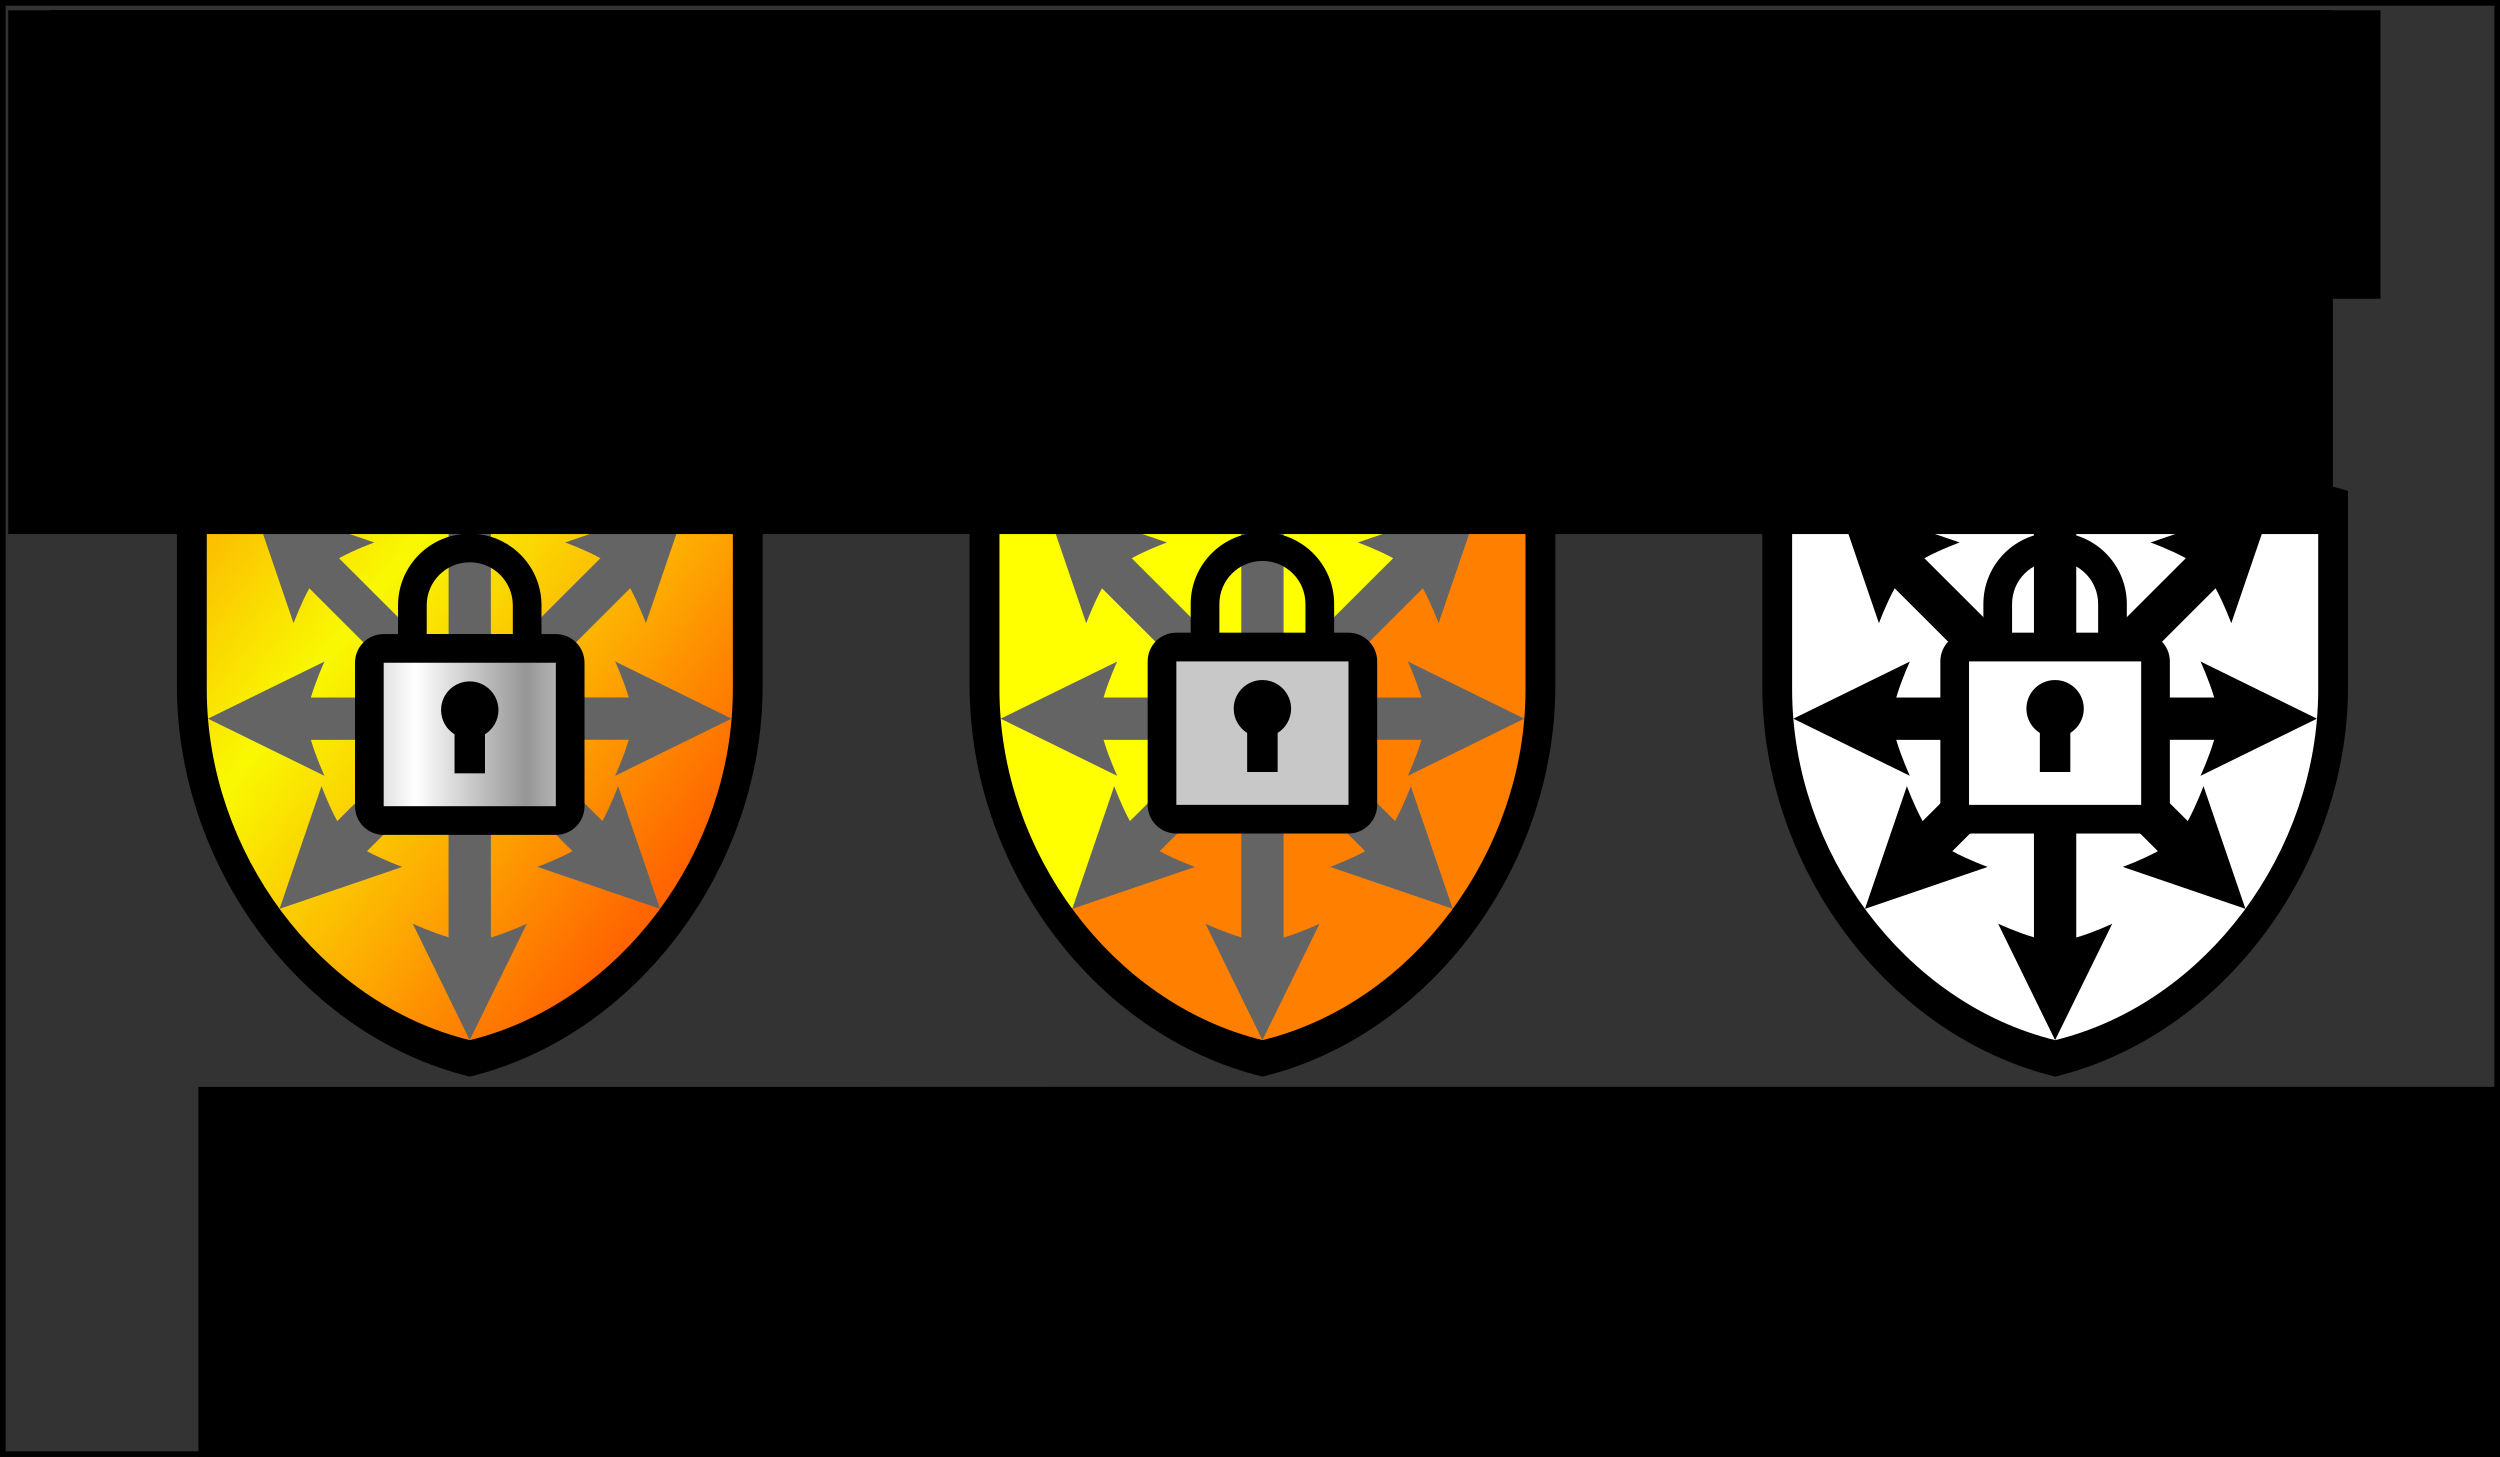 <?xml version="1.0" encoding="UTF-8" standalone="no"?>
<!-- Created with Inkscape (http://www.inkscape.org/) -->

<svg
   xmlns:dc="http://purl.org/dc/elements/1.1/"
   xmlns:cc="http://creativecommons.org/ns#"
   xmlns:rdf="http://www.w3.org/1999/02/22-rdf-syntax-ns#"
   xmlns:svg="http://www.w3.org/2000/svg"
   xmlns="http://www.w3.org/2000/svg"
   xmlns:xlink="http://www.w3.org/1999/xlink"
   xmlns:sodipodi="http://sodipodi.sourceforge.net/DTD/sodipodi-0.dtd"
   xmlns:inkscape="http://www.inkscape.org/namespaces/inkscape"
   width="447"
   height="260.5"
   viewBox="0 0 118.269 68.924"
   version="1.1"
   id="svg8"
   inkscape:version="0.48.5 r10040"
   sodipodi:docname="CHAOS_v2.2.svg"
   inkscape:export-filename="/home/antonio/Documenti/Programmazione/C++/C.H.A.O.S./CHAOS v2.2.png"
   inkscape:export-xdpi="90"
   inkscape:export-ydpi="90">
  <rect x="0" y="0" width="118.269" height="68.924" fill="#333333" stroke="none"/>
  <defs
     id="defs2">
    <linearGradient
       id="linearGradient4481">
      <stop
         style="stop-color:#323232;stop-opacity:1;"
         offset="0"
         id="stop4483" />
      <stop
         id="stop4499"
         offset="0.12"
         style="stop-color:#ffffff;stop-opacity:1;" />
      <stop
         id="stop4497"
         offset="0.25"
         style="stop-color:#323232;stop-opacity:1;" />
      <stop
         id="stop4495"
         offset="0.37"
         style="stop-color:#ffffff;stop-opacity:1;" />
      <stop
         id="stop4493"
         offset="0.5"
         style="stop-color:#323232;stop-opacity:1;" />
      <stop
         id="stop4489"
         offset="0.62"
         style="stop-color:#ffffff;stop-opacity:1;" />
      <stop
         style="stop-color:#323232;stop-opacity:1;"
         offset="0.75"
         id="stop4491" />
      <stop
         id="stop4501"
         offset="0.87"
         style="stop-color:#ffffff;stop-opacity:1;" />
      <stop
         style="stop-color:#323232;stop-opacity:1;"
         offset="1"
         id="stop4485" />
    </linearGradient>
    <linearGradient
       id="linearGradient4408">
      <stop
         style="stop-color:#646464;stop-opacity:1;"
         offset="0"
         id="stop4410" />
      <stop
         id="stop4420"
         offset="0.33"
         style="stop-color:#646464;stop-opacity:1;" />
      <stop
         style="stop-color:#000000;stop-opacity:1;"
         offset="1"
         id="stop4412" />
    </linearGradient>
    <linearGradient
       inkscape:collect="always"
       id="linearGradient7343">
      <stop
         style="stop-color:#ff6400;stop-opacity:1"
         offset="0"
         id="stop7339" />
      <stop
         style="stop-color:#ffff00;stop-opacity:0.972"
         offset="1"
         id="stop7341" />
    </linearGradient>
    <linearGradient
       inkscape:collect="always"
       xlink:href="#linearGradient7343"
       id="linearGradient4394"
       gradientUnits="userSpaceOnUse"
       gradientTransform="matrix(2,0,0,2,37.501,-297.003)"
       spreadMethod="reflect"
       x1="13.933"
       y1="291.491"
       x2="6.225"
       y2="285.568" />
    <linearGradient
       inkscape:collect="always"
       xlink:href="#linearGradient7343"
       id="linearGradient4521"
       gradientUnits="userSpaceOnUse"
       gradientTransform="matrix(2,0,0,2,37.501,-297.003)"
       spreadMethod="reflect"
       x1="13.933"
       y1="291.491"
       x2="6.225"
       y2="285.568" />
    <radialGradient
       inkscape:collect="always"
       xlink:href="#linearGradient4408"
       id="radialGradient4523"
       gradientUnits="userSpaceOnUse"
       cx="375.032"
       cy="63.963"
       fx="375.032"
       fy="63.963"
       r="13.037" />
    <linearGradient
       inkscape:collect="always"
       xlink:href="#linearGradient7343"
       id="linearGradient4548"
       gradientUnits="userSpaceOnUse"
       gradientTransform="matrix(7.559,0,0,7.559,539.735,-1872.049)"
       spreadMethod="reflect"
       x1="13.933"
       y1="291.491"
       x2="6.225"
       y2="285.568" />
    <radialGradient
       inkscape:collect="always"
       xlink:href="#linearGradient4408"
       id="radialGradient4550"
       gradientUnits="userSpaceOnUse"
       cx="375.032"
       cy="63.963"
       fx="375.032"
       fy="63.963"
       r="13.037" />
    <linearGradient
       inkscape:collect="always"
       xlink:href="#linearGradient7343"
       id="linearGradient4552"
       gradientUnits="userSpaceOnUse"
       gradientTransform="matrix(7.559,0,0,7.559,141.735,-2117.049)"
       spreadMethod="reflect"
       x1="13.933"
       y1="291.491"
       x2="6.225"
       y2="285.568" />
    <linearGradient
       inkscape:collect="always"
       xlink:href="#linearGradient7343"
       id="linearGradient4566"
       gradientUnits="userSpaceOnUse"
       gradientTransform="matrix(2,0,0,2,37.501,-297.003)"
       spreadMethod="reflect"
       x1="13.933"
       y1="291.491"
       x2="6.225"
       y2="285.568" />
    <linearGradient
       inkscape:collect="always"
       xlink:href="#linearGradient7343"
       id="linearGradient3032"
       gradientUnits="userSpaceOnUse"
       gradientTransform="matrix(2,0,0,2,7.36e-4,-297.003)"
       spreadMethod="reflect"
       x1="13.933"
       y1="291.491"
       x2="6.225"
       y2="285.568" />
    <linearGradient
       spreadMethod="reflect"
       gradientUnits="userSpaceOnUse"
       y2="289.422"
       x2="7.115"
       y1="289.422"
       x1="9.848"
       id="linearGradient7353"
       xlink:href="#linearGradient7351"
       inkscape:collect="always" />
    <linearGradient
       gradientTransform="matrix(2,0,0,2,8.1076389e-4,-297.003)"
       spreadMethod="reflect"
       gradientUnits="userSpaceOnUse"
       y2="285.568"
       x2="6.225"
       y1="291.491"
       x1="13.933"
       id="linearGradient7345"
       xlink:href="#linearGradient7343-7"
       inkscape:collect="always" />
    <linearGradient
       id="linearGradient7343-7"
       inkscape:collect="always">
      <stop
         id="stop7339-5"
         offset="0"
         style="stop-color:#ff6400;stop-opacity:1" />
      <stop
         id="stop7341-3"
         offset="1"
         style="stop-color:#ffff00;stop-opacity:0.972" />
    </linearGradient>
    <linearGradient
       id="linearGradient7351"
       inkscape:collect="always">
      <stop
         id="stop7347"
         offset="0"
         style="stop-color:#969696;stop-opacity:1" />
      <stop
         id="stop7349"
         offset="1"
         style="stop-color:#ffffff;stop-opacity:1" />
    </linearGradient>
    <linearGradient
       inkscape:collect="always"
       xlink:href="#linearGradient7343-7"
       id="linearGradient3904"
       gradientUnits="userSpaceOnUse"
       gradientTransform="matrix(2,0,0,2,-32.586,-297.003)"
       spreadMethod="reflect"
       x1="13.933"
       y1="291.491"
       x2="6.225"
       y2="285.568" />
    <linearGradient
       inkscape:collect="always"
       xlink:href="#linearGradient7351"
       id="linearGradient3906"
       gradientUnits="userSpaceOnUse"
       spreadMethod="reflect"
       x1="9.848"
       y1="289.422"
       x2="7.115"
       y2="289.422" />
    <linearGradient
       inkscape:collect="always"
       xlink:href="#linearGradient7343"
       id="linearGradient3035"
       gradientUnits="userSpaceOnUse"
       gradientTransform="matrix(2,0,0,2,37.501,-297.003)"
       spreadMethod="reflect"
       x1="13.933"
       y1="291.491"
       x2="6.225"
       y2="285.568" />
    <linearGradient
       y2="285.568"
       x2="6.225"
       y1="291.491"
       x1="13.933"
       spreadMethod="reflect"
       gradientTransform="matrix(2,0,0,2,72.486,-283.626)"
       gradientUnits="userSpaceOnUse"
       id="linearGradient3850"
       xlink:href="#linearGradient7343-0"
       inkscape:collect="always" />
    <linearGradient
       y2="285.568"
       x2="6.225"
       y1="291.491"
       x1="13.933"
       spreadMethod="reflect"
       gradientTransform="matrix(7.559,0,0,7.559,418.735,-2117.049)"
       gradientUnits="userSpaceOnUse"
       id="linearGradient3834"
       xlink:href="#linearGradient7343-0"
       inkscape:collect="always" />
    <radialGradient
       r="9.899"
       fy="56.229"
       fx="-36.77"
       cy="56.229"
       cx="-36.77"
       gradientUnits="userSpaceOnUse"
       id="radialGradient3819"
       xlink:href="#linearGradient4408-0"
       inkscape:collect="always" />
    <linearGradient
       y2="285.568"
       x2="6.225"
       y1="291.491"
       x1="13.933"
       spreadMethod="reflect"
       gradientTransform="matrix(7.559,0,0,7.559,141.735,-2117.049)"
       gradientUnits="userSpaceOnUse"
       id="linearGradient3817"
       xlink:href="#linearGradient7343-0"
       inkscape:collect="always" />
    <radialGradient
       gradientUnits="userSpaceOnUse"
       r="9.899"
       fy="56.229"
       fx="-36.77"
       cy="56.229"
       cx="-36.77"
       id="radialGradient3805"
       xlink:href="#linearGradient4408-0"
       inkscape:collect="always" />
    <linearGradient
       y2="285.568"
       x2="6.225"
       y1="291.491"
       x1="13.933"
       spreadMethod="reflect"
       gradientTransform="matrix(2,0,0,2,-32.586,-297.003)"
       gradientUnits="userSpaceOnUse"
       id="linearGradient3904-7"
       xlink:href="#linearGradient7343-7-5"
       inkscape:collect="always" />
    <linearGradient
       inkscape:collect="always"
       id="linearGradient7351-2">
      <stop
         style="stop-color:#969696;stop-opacity:1"
         offset="0"
         id="stop7347-8" />
      <stop
         style="stop-color:#ffffff;stop-opacity:1"
         offset="1"
         id="stop7349-9" />
    </linearGradient>
    <linearGradient
       inkscape:collect="always"
       id="linearGradient7343-7-5">
      <stop
         style="stop-color:#ff6400;stop-opacity:1"
         offset="0"
         id="stop7339-5-9" />
      <stop
         style="stop-color:#ffff00;stop-opacity:0.972"
         offset="1"
         id="stop7341-3-2" />
    </linearGradient>
    <linearGradient
       inkscape:collect="always"
       xlink:href="#linearGradient7343-7-5"
       id="linearGradient7345-7"
       x1="13.933"
       y1="291.491"
       x2="6.225"
       y2="285.568"
       gradientUnits="userSpaceOnUse"
       spreadMethod="reflect"
       gradientTransform="matrix(2,0,0,2,8.1076389e-4,-297.003)" />
    <linearGradient
       inkscape:collect="always"
       xlink:href="#linearGradient7351-2"
       id="linearGradient7353-3"
       x1="9.848"
       y1="289.422"
       x2="7.115"
       y2="289.422"
       gradientUnits="userSpaceOnUse"
       spreadMethod="reflect" />
    <linearGradient
       y2="285.568"
       x2="6.225"
       y1="291.491"
       x1="13.933"
       spreadMethod="reflect"
       gradientTransform="matrix(2,0,0,2,7.36e-4,-297.003)"
       gradientUnits="userSpaceOnUse"
       id="linearGradient3032-2"
       xlink:href="#linearGradient7343-0"
       inkscape:collect="always" />
    <linearGradient
       y2="285.568"
       x2="6.225"
       y1="291.491"
       x1="13.933"
       spreadMethod="reflect"
       gradientTransform="matrix(2,0,0,2,37.501,-297.003)"
       gradientUnits="userSpaceOnUse"
       id="linearGradient4566-0"
       xlink:href="#linearGradient7343-0"
       inkscape:collect="always" />
    <linearGradient
       y2="285.568"
       x2="6.225"
       y1="291.491"
       x1="13.933"
       spreadMethod="reflect"
       gradientTransform="matrix(7.559,0,0,7.559,141.735,-2117.049)"
       gradientUnits="userSpaceOnUse"
       id="linearGradient4552-2"
       xlink:href="#linearGradient7343-0"
       inkscape:collect="always" />
    <radialGradient
       r="13.037"
       fy="63.963"
       fx="375.032"
       cy="63.963"
       cx="375.032"
       gradientUnits="userSpaceOnUse"
       id="radialGradient4550-9"
       xlink:href="#linearGradient4408-0"
       inkscape:collect="always" />
    <linearGradient
       y2="285.568"
       x2="6.225"
       y1="291.491"
       x1="13.933"
       spreadMethod="reflect"
       gradientTransform="matrix(7.559,0,0,7.559,539.735,-1872.049)"
       gradientUnits="userSpaceOnUse"
       id="linearGradient4548-7"
       xlink:href="#linearGradient7343-0"
       inkscape:collect="always" />
    <radialGradient
       r="13.037"
       fy="63.963"
       fx="375.032"
       cy="63.963"
       cx="375.032"
       gradientUnits="userSpaceOnUse"
       id="radialGradient4523-8"
       xlink:href="#linearGradient4408-0"
       inkscape:collect="always" />
    <linearGradient
       y2="285.568"
       x2="6.225"
       y1="291.491"
       x1="13.933"
       spreadMethod="reflect"
       gradientTransform="matrix(2,0,0,2,37.501,-297.003)"
       gradientUnits="userSpaceOnUse"
       id="linearGradient4521-1"
       xlink:href="#linearGradient7343-0"
       inkscape:collect="always" />
    <linearGradient
       y2="285.568"
       x2="6.225"
       y1="291.491"
       x1="13.933"
       spreadMethod="reflect"
       gradientTransform="matrix(2,0,0,2,37.501,-297.003)"
       gradientUnits="userSpaceOnUse"
       id="linearGradient4394-6"
       xlink:href="#linearGradient7343-0"
       inkscape:collect="always" />
    <linearGradient
       id="linearGradient7343-0"
       inkscape:collect="always">
      <stop
         id="stop7339-6"
         offset="0"
         style="stop-color:#ff6400;stop-opacity:1" />
      <stop
         id="stop7341-2"
         offset="1"
         style="stop-color:#ffff00;stop-opacity:0.972" />
    </linearGradient>
    <linearGradient
       id="linearGradient4408-0">
      <stop
         id="stop4410-9"
         offset="0"
         style="stop-color:#646464;stop-opacity:1;" />
      <stop
         style="stop-color:#646464;stop-opacity:1;"
         offset="0.33"
         id="stop4420-3" />
      <stop
         id="stop4412-6"
         offset="1"
         style="stop-color:#000000;stop-opacity:1;" />
    </linearGradient>
    <linearGradient
       id="linearGradient4481-7">
      <stop
         id="stop4483-5"
         offset="0"
         style="stop-color:#323232;stop-opacity:1;" />
      <stop
         style="stop-color:#ffffff;stop-opacity:1;"
         offset="0.12"
         id="stop4499-3" />
      <stop
         style="stop-color:#323232;stop-opacity:1;"
         offset="0.25"
         id="stop4497-5" />
      <stop
         style="stop-color:#ffffff;stop-opacity:1;"
         offset="0.37"
         id="stop4495-6" />
      <stop
         style="stop-color:#323232;stop-opacity:1;"
         offset="0.5"
         id="stop4493-2" />
      <stop
         style="stop-color:#ffffff;stop-opacity:1;"
         offset="0.62"
         id="stop4489-9" />
      <stop
         id="stop4491-1"
         offset="0.75"
         style="stop-color:#323232;stop-opacity:1;" />
      <stop
         style="stop-color:#ffffff;stop-opacity:1;"
         offset="0.87"
         id="stop4501-2" />
      <stop
         id="stop4485-7"
         offset="1"
         style="stop-color:#323232;stop-opacity:1;" />
    </linearGradient>
    <linearGradient
       inkscape:collect="always"
       xlink:href="#linearGradient7351"
       id="linearGradient3297"
       gradientUnits="userSpaceOnUse"
       spreadMethod="reflect"
       x1="9.848"
       y1="289.422"
       x2="7.115"
       y2="289.422" />
    <linearGradient
       inkscape:collect="always"
       xlink:href="#linearGradient7351"
       id="linearGradient3301"
       gradientUnits="userSpaceOnUse"
       spreadMethod="reflect"
       x1="9.848"
       y1="289.422"
       x2="7.115"
       y2="289.422"
       gradientTransform="matrix(1.924,0,0,1.924,38.142,-276.699)" />
    <linearGradient
       inkscape:collect="always"
       xlink:href="#linearGradient7351"
       id="linearGradient4085"
       gradientUnits="userSpaceOnUse"
       spreadMethod="reflect"
       x1="9.848"
       y1="289.422"
       x2="7.115"
       y2="289.422" />
  </defs>
  <sodipodi:namedview
     id="base"
     pagecolor="#ffffff"
     bordercolor="#666666"
     borderopacity="1.0"
     inkscape:pageopacity="0.0"
     inkscape:pageshadow="2"
     inkscape:zoom="2"
     inkscape:cx="301.49999"
     inkscape:cy="121.33758"
     inkscape:document-units="mm"
     inkscape:current-layer="layer1"
     showgrid="false"
     units="px"
     inkscape:snap-global="false"
     inkscape:window-width="1920"
     inkscape:window-height="1014"
     inkscape:window-x="0"
     inkscape:window-y="27"
     inkscape:window-maximized="1"
     inkscape:snap-bbox="false"
     inkscape:bbox-nodes="false"
     inkscape:snap-bbox-edge-midpoints="false"
     inkscape:bbox-paths="false"
     inkscape:object-paths="false"
     inkscape:object-nodes="true"
     inkscape:snap-smooth-nodes="true"
     inkscape:snap-nodes="true"
     inkscape:snap-grids="false"
     inkscape:snap-to-guides="true"
     inkscape:snap-intersection-paths="false"
     inkscape:snap-object-midpoints="false"
     inkscape:snap-center="false"
     inkscape:snap-midpoints="false"
     fit-margin-top="0"
     fit-margin-left="0"
     fit-margin-right="0"
     fit-margin-bottom="0" />
  <g
     inkscape:label="Livello 1"
     inkscape:groupmode="layer"
     id="layer1"
     transform="translate(5.292,-246.068)">
    <rect
       style="fill:none;stroke:#000000;stroke-width:0.268;stroke-opacity:1"
       id="rect3080"
       width="118.001"
       height="68.656"
       x="-5.158"
       y="246.202" />
    <g
       id="g3077">
      <path
         inkscape:connector-curvature="0"
         style="fill:url(#linearGradient3032);fill-opacity:1;stroke:none"
         d="m 16.934,263.913 c 0,0 -5.374,3.711 -13.217,5.874 v 8.811 c 0,8.15 5.639,15.771 13.217,17.622 7.577,-1.85 13.217,-9.471 13.217,-17.622 v -8.811 c -7.842,-2.163 -13.217,-5.874 -13.217,-5.874 z"
         id="path3072" />
      <path
         inkscape:connector-curvature="0"
         id="path3078"
         d="m 16.93,264.861 -2.695,5.507 c 0,0 0.856,-0.4 1.695,-0.645 l 0,7.929 -5.184,-5.176 c 0.768,-0.423 1.67,-0.744 1.67,-0.744 l -5.804,-1.984 1.984,5.804 c 0,0 0.325,-0.888 0.744,-1.654 l 5.176,5.168 -5.101,0 c 0.245,-0.839 0.645,-1.703 0.645,-1.703 l -5.515,2.704 5.515,2.704 c 0,0 -0.4,-0.865 -0.645,-1.703 l 5.101,0 -3.853,3.845 C 10.243,284.146 9.918,283.258 9.918,283.258 l -1.984,5.804 5.804,-1.984 c 0,0 -0.902,-0.322 -1.67,-0.744 l 3.861,-3.853 0,7.929 c -0.839,-0.245 -1.695,-0.645 -1.695,-0.645 l 2.695,5.507 2.704,-5.507 c 0,0 -0.861,0.409 -1.703,0.653 l 0,-7.938 3.861,3.853 c -0.767,0.421 -1.662,0.744 -1.662,0.744 l 5.804,1.984 -1.984,-5.804 c 0,0 -0.325,0.888 -0.744,1.654 l -3.861,-3.845 5.11,0 c -0.245,0.839 -0.645,1.703 -0.645,1.703 l 5.507,-2.704 -5.507,-2.704 c 0,0 0.4,0.865 0.645,1.703 l -5.11,0 5.176,-5.168 c 0.419,0.765 0.744,1.654 0.744,1.654 l 1.984,-5.804 -5.804,1.984 c 0,0 0.902,0.322 1.67,0.744 l -5.184,5.176 0,-7.938 c 0.842,0.244 1.703,0.653 1.703,0.653 l -2.704,-5.507 z m -0.413,14.205 0.413,0 0.413,0 0.587,0.587 0,0.827 -0.587,0.587 -0.413,0 -0.413,0 -0.587,-0.587 0,-0.827 0.587,-0.587 z"
         style="fill:#646464;fill-opacity:1;fill-rule:nonzero;stroke:none" />
      <path
         inkscape:connector-curvature="0"
         id="path3140"
         d="m 16.933,263.133 c 0,0 -5.634,3.89 -13.855,6.158 v 9.237 c 0,8.544 5.911,16.533 13.855,18.472 7.943,-1.94 13.854,-9.929 13.854,-18.472 v -9.237 c -8.221,-2.268 -13.854,-6.158 -13.854,-6.158 z m 0,1.725 c 0,0 5.06,3.494 12.444,5.53 v 8.296 c 0,7.674 -5.31,14.848 -12.444,16.59 C 9.799,293.533 4.49,286.358 4.49,278.685 v -8.296 c 7.384,-2.037 12.444,-5.53 12.444,-5.53 z"
         style="fill:#000000;fill-opacity:1;stroke:none" />
      <g
         transform="matrix(1.924,0,0,1.924,0.642,-276.699)"
         id="g7359">
        <rect
           style="fill:url(#linearGradient3906);fill-opacity:1;fill-rule:nonzero;stroke:none"
           id="rect6937"
           width="4.594"
           height="3.829"
           x="6.17"
           y="287.854" />
        <path
           inkscape:connector-curvature="0"
           style="stroke-width:0.353"
           d="m 8.467,284.829 c -0.974,0 -1.764,0.79 -1.764,1.764 v 0.706 H 6.35 c -0.392,0 -0.705,0.314 -0.705,0.705 v 3.528 c 0,0.388 0.314,0.705 0.705,0.705 h 4.233 c 0.388,0 0.705,-0.317 0.705,-0.705 v -3.528 c 0,-0.388 -0.317,-0.705 -0.705,-0.705 h -0.353 v -0.706 c 0,-0.974 -0.79,-1.764 -1.764,-1.764 z m 0,0.705 c 0.586,0 1.058,0.473 1.058,1.058 v 0.706 H 7.408 v -0.706 c 0,-0.586 0.473,-1.058 1.058,-1.058 z m -2.117,2.47 h 4.233 v 3.528 H 6.35 z m 2.116,0.459 c -0.392,0 -0.705,0.314 -0.705,0.705 0,0.251 0.132,0.471 0.331,0.596 v 0.96 h 0.749 v -0.961 c 0.198,-0.125 0.331,-0.345 0.331,-0.595 -6e-7,-0.388 -0.318,-0.705 -0.706,-0.705 z"
           id="path4624" />
      </g>
    </g>
    <g
       id="g3085">
      <path
         inkscape:connector-curvature="0"
         id="path3807"
         d="m 54.438,263.911 c 0,0 -5.378,3.715 -13.221,5.879 l 0,8.806 c 0,4.01 1.374,7.892 3.663,11.022 l 0.554,-0.554 19.315,-19.315 0.645,-0.645 c -6.594,-2.179 -10.955,-5.192 -10.955,-5.192 z"
         style="fill:#ffff00;fill-opacity:1;stroke:none" />
      <path
         inkscape:connector-curvature="0"
         id="path3828"
         d="m 65.393,269.103 -0.645,0.645 -19.315,19.315 -0.554,0.554 c 2.364,3.232 5.708,5.666 9.558,6.606 7.577,-1.85 13.213,-9.478 13.213,-17.628 l 0,-8.806 c -0.78,-0.215 -1.529,-0.446 -2.257,-0.686 z"
         style="fill:#ff8000;fill-opacity:1;stroke:none" />
      <path
         style="fill:#646464;fill-opacity:1;fill-rule:nonzero;stroke:none"
         d="m 54.43,264.861 -2.695,5.507 c 0,0 0.856,-0.4 1.695,-0.645 l 0,7.929 -5.184,-5.176 c 0.768,-0.423 1.67,-0.744 1.67,-0.744 l -5.804,-1.984 1.984,5.804 c 0,0 0.325,-0.888 0.744,-1.654 l 5.176,5.168 -5.101,0 c 0.245,-0.839 0.645,-1.703 0.645,-1.703 l -5.515,2.704 5.515,2.704 c 0,0 -0.4,-0.865 -0.645,-1.703 l 5.101,0 -3.853,3.845 c -0.419,-0.765 -0.744,-1.654 -0.744,-1.654 l -1.984,5.804 5.804,-1.984 c 0,0 -0.902,-0.322 -1.67,-0.744 l 3.861,-3.853 0,7.929 c -0.839,-0.245 -1.695,-0.645 -1.695,-0.645 l 2.695,5.507 2.704,-5.507 c 0,0 -0.861,0.409 -1.703,0.653 l 0,-7.938 3.861,3.853 c -0.767,0.421 -1.662,0.744 -1.662,0.744 l 5.804,1.984 -1.984,-5.804 c 0,0 -0.325,0.888 -0.744,1.654 l -3.861,-3.845 5.11,0 c -0.245,0.839 -0.645,1.703 -0.645,1.703 l 5.507,-2.704 -5.507,-2.704 c 0,0 0.4,0.865 0.645,1.703 l -5.11,0 5.176,-5.168 c 0.419,0.765 0.744,1.654 0.744,1.654 l 1.984,-5.804 -5.804,1.984 c 0,0 0.902,0.322 1.67,0.744 l -5.184,5.176 0,-7.938 c 0.842,0.244 1.703,0.653 1.703,0.653 l -2.704,-5.507 z m -0.413,14.205 0.413,0 0.413,0 0.587,0.587 0,0.827 -0.587,0.587 -0.413,0 -0.413,0 -0.587,-0.587 0,-0.827 0.587,-0.587 z"
         id="path3025"
         inkscape:connector-curvature="0" />
      <path
         style="fill:#000000;fill-opacity:1;stroke:none"
         d="m 54.433,263.133 c 0,0 -5.634,3.89 -13.855,6.158 v 9.237 c 0,8.544 5.911,16.533 13.855,18.472 7.943,-1.94 13.854,-9.929 13.854,-18.472 v -9.237 c -8.221,-2.268 -13.854,-6.158 -13.854,-6.158 z m 0,1.725 c 0,0 5.06,3.494 12.444,5.53 v 8.296 c 0,7.674 -5.31,14.848 -12.444,16.59 C 47.299,293.533 41.99,286.358 41.99,278.685 v -8.296 c 7.384,-2.037 12.444,-5.53 12.444,-5.53 z"
         id="path3027"
         inkscape:connector-curvature="0" />
      <rect
         style="fill:#c8c8c8;fill-opacity:1;fill-rule:nonzero;stroke:none"
         id="rect3291"
         width="8.838"
         height="7.365"
         x="50.011"
         y="277.067" />
      <path
         inkscape:connector-curvature="0"
         style="stroke-width:0.353"
         d="m 54.43,271.248 c -1.873,0 -3.393,1.52 -3.393,3.393 v 1.358 h -0.679 c -0.753,0 -1.357,0.604 -1.357,1.357 v 6.787 c 0,0.747 0.604,1.357 1.357,1.357 h 8.144 c 0.747,0 1.357,-0.61 1.357,-1.357 v -6.787 c 0,-0.747 -0.61,-1.357 -1.357,-1.357 h -0.679 v -1.358 c 0,-1.873 -1.52,-3.393 -3.393,-3.393 z m 0,1.357 c 1.127,0 2.036,0.909 2.036,2.036 v 1.358 h -4.072 v -1.358 c 0,-1.127 0.909,-2.036 2.036,-2.036 z m -4.072,4.751 h 8.144 v 6.787 h -8.144 z m 4.071,0.883 c -0.753,0 -1.357,0.604 -1.357,1.357 0,0.483 0.254,0.906 0.636,1.147 v 1.846 h 1.442 v -1.848 c 0.381,-0.241 0.637,-0.664 0.637,-1.145 -2e-6,-0.747 -0.611,-1.357 -1.358,-1.357 z"
         id="path3293" />
    </g>
    <g
       id="g3093">
      <path
         id="path4071"
         d="m 91.934,263.913 c 0,0 -5.374,3.711 -13.217,5.874 v 8.811 c 0,8.15 5.639,15.771 13.217,17.622 7.577,-1.85 13.217,-9.471 13.217,-17.622 v -8.811 c -7.842,-2.163 -13.217,-5.874 -13.217,-5.874 z"
         style="fill:#ffffff;fill-opacity:1;stroke:none"
         inkscape:connector-curvature="0" />
      <path
         style="fill:#000000;fill-opacity:1;fill-rule:nonzero;stroke:none"
         d="m 91.93,264.861 -2.695,5.507 c 0,0 0.856,-0.4 1.695,-0.645 l 0,7.929 -5.184,-5.176 c 0.768,-0.423 1.67,-0.744 1.67,-0.744 l -5.804,-1.984 1.984,5.804 c 0,0 0.325,-0.888 0.744,-1.654 l 5.176,5.168 -5.101,0 c 0.245,-0.839 0.645,-1.703 0.645,-1.703 l -5.515,2.704 5.515,2.704 c 0,0 -0.4,-0.865 -0.645,-1.703 l 5.101,0 -3.853,3.845 c -0.419,-0.765 -0.744,-1.654 -0.744,-1.654 l -1.984,5.804 5.804,-1.984 c 0,0 -0.902,-0.322 -1.67,-0.744 l 3.861,-3.853 0,7.929 c -0.839,-0.245 -1.695,-0.645 -1.695,-0.645 l 2.695,5.507 2.704,-5.507 c 0,0 -0.861,0.409 -1.703,0.653 l 0,-7.938 3.861,3.853 c -0.767,0.421 -1.662,0.744 -1.662,0.744 l 5.804,1.984 -1.984,-5.804 c 0,0 -0.325,0.888 -0.744,1.654 l -3.861,-3.845 5.11,0 c -0.245,0.839 -0.645,1.703 -0.645,1.703 l 5.507,-2.704 -5.507,-2.704 c 0,0 0.4,0.865 0.645,1.703 l -5.11,0 5.176,-5.168 c 0.419,0.765 0.744,1.654 0.744,1.654 l 1.984,-5.804 -5.804,1.984 c 0,0 0.902,0.322 1.67,0.744 l -5.184,5.176 0,-7.938 c 0.842,0.244 1.703,0.653 1.703,0.653 l -2.704,-5.507 z m -0.413,14.205 0.413,0 0.413,0 0.587,0.587 0,0.827 -0.587,0.587 -0.413,0 -0.413,0 -0.587,-0.587 0,-0.827 0.587,-0.587 z"
         id="path4073"
         inkscape:connector-curvature="0" />
      <path
         style="fill:#000000;fill-opacity:1;stroke:none"
         d="m 91.933,263.133 c 0,0 -5.634,3.89 -13.855,6.158 v 9.237 c 0,8.544 5.911,16.533 13.855,18.472 7.943,-1.94 13.854,-9.929 13.854,-18.472 v -9.237 c -8.221,-2.268 -13.854,-6.158 -13.854,-6.158 z m 0,1.725 c 0,0 5.06,3.494 12.444,5.53 v 8.296 c 0,7.674 -5.31,14.848 -12.444,16.59 -7.134,-1.742 -12.444,-8.917 -12.444,-16.59 v -8.296 c 7.384,-2.037 12.444,-5.53 12.444,-5.53 z"
         id="path4075"
         inkscape:connector-curvature="0" />
      <rect
         style="fill:#ffffff;fill-opacity:1;fill-rule:nonzero;stroke:none"
         id="rect4079"
         width="8.838"
         height="7.365"
         x="87.511"
         y="277.067" />
      <path
         inkscape:connector-curvature="0"
         style="stroke-width:0.353"
         d="m 91.93,271.248 c -1.873,0 -3.393,1.52 -3.393,3.393 v 1.358 h -0.679 c -0.753,0 -1.357,0.604 -1.357,1.357 v 6.787 c 0,0.747 0.604,1.357 1.357,1.357 h 8.144 c 0.747,0 1.357,-0.61 1.357,-1.357 v -6.787 c 0,-0.747 -0.61,-1.357 -1.357,-1.357 h -0.679 v -1.358 c 0,-1.873 -1.52,-3.393 -3.393,-3.393 z m 0,1.357 c 1.127,0 2.036,0.909 2.036,2.036 v 1.358 h -4.072 v -1.358 c 0,-1.127 0.909,-2.036 2.036,-2.036 z m -4.072,4.751 h 8.144 v 6.787 h -8.144 z m 4.071,0.883 c -0.753,0 -1.357,0.604 -1.357,1.357 0,0.483 0.254,0.906 0.636,1.147 v 1.846 h 1.442 v -1.848 c 0.381,-0.241 0.637,-0.664 0.637,-1.145 -2e-6,-0.747 -0.611,-1.357 -1.358,-1.357 z"
         id="path4081" />
    </g>
    <flowRoot
       xml:space="preserve"
       id="flowRoot3850"
       style="font-size:40px;font-style:normal;font-variant:normal;font-weight:normal;font-stretch:normal;text-align:start;line-height:125%;letter-spacing:0px;word-spacing:0px;writing-mode:lr-tb;text-anchor:start;fill:#000000;fill-opacity:1;stroke:none;font-family:Arial;-inkscape-font-specification:Arial"
       transform="matrix(0.265,0,0,0.265,1.72,272.658)"><flowRegion
         id="flowRegion3852"><rect
           id="rect3854"
           width="416"
           height="51.5"
           x="-17.5"
           y="-98.5" /></flowRegion><flowPara
         id="flowPara3856"
         style="font-style:normal;font-variant:normal;font-weight:bold;font-stretch:normal;font-family:Bandal;-inkscape-font-specification:Bandal Bold">C.H.A.O.S.</flowPara></flowRoot>    <flowRoot
       transform="matrix(0.265,0,0,0.265,-0.265,272.658)"
       style="font-size:40px;font-style:normal;font-variant:normal;font-weight:normal;font-stretch:normal;text-align:start;line-height:125%;letter-spacing:0px;word-spacing:0px;writing-mode:lr-tb;text-anchor:start;fill:#000000;fill-opacity:1;stroke:none;font-family:Arial;-inkscape-font-specification:Arial"
       id="flowRoot3868"
       xml:space="preserve"><flowRegion
         id="flowRegion3870"><rect
           y="-98.5"
           x="-17.5"
           height="93.5"
           width="415"
           id="rect3872" /></flowRegion><flowPara
         style="font-style:normal;font-variant:normal;font-weight:bold;font-stretch:normal;text-align:end;text-anchor:end;font-family:Bandal;-inkscape-font-specification:Bandal Bold"
         id="flowPara3874">V2.2</flowPara></flowRoot>    <flowRoot
       transform="matrix(0.265,0,0,0.265,8.731,323.591)"
       style="font-size:40px;font-style:normal;font-variant:normal;font-weight:normal;font-stretch:normal;text-align:start;line-height:125%;letter-spacing:0px;word-spacing:0px;writing-mode:lr-tb;text-anchor:start;fill:#000000;fill-opacity:1;stroke:none;font-family:Arial;-inkscape-font-specification:Arial"
       id="flowRoot3876"
       xml:space="preserve"><flowRegion
         id="flowRegion3878"><rect
           y="-98.5"
           x="-17.5"
           height="93.5"
           width="415"
           id="rect3880" /></flowRegion><flowPara
         style="font-style:normal;font-variant:normal;font-weight:bold;font-stretch:normal;font-family:Bandal;-inkscape-font-specification:Bandal Bold"
         id="flowPara3882">Color</flowPara></flowRoot>    <flowRoot
       xml:space="preserve"
       id="flowRoot3884"
       style="font-size:40px;font-style:normal;font-variant:normal;font-weight:normal;font-stretch:normal;text-align:start;line-height:125%;letter-spacing:0px;word-spacing:0px;writing-mode:lr-tb;text-anchor:start;fill:#000000;fill-opacity:1;stroke:none;font-family:Arial;-inkscape-font-specification:Arial"
       transform="matrix(0.265,0,0,0.265,48.816,323.591)"><flowRegion
         id="flowRegion3886"><rect
           id="rect3888"
           width="415"
           height="93.5"
           x="-17.5"
           y="-98.5" /></flowRegion><flowPara
         id="flowPara3890"
         style="font-style:normal;font-variant:normal;font-weight:bold;font-stretch:normal;font-family:Bandal;-inkscape-font-specification:Bandal Bold">Flat</flowPara></flowRoot>    <flowRoot
       transform="matrix(0.265,0,0,0.265,41.01,323.591)"
       style="font-size:40px;font-style:normal;font-variant:normal;font-weight:normal;font-stretch:normal;text-align:start;line-height:125%;letter-spacing:0px;word-spacing:0px;writing-mode:lr-tb;text-anchor:start;fill:#000000;fill-opacity:1;stroke:none;font-family:Arial;-inkscape-font-specification:Arial"
       id="flowRoot3892"
       xml:space="preserve"><flowRegion
         id="flowRegion3894"><rect
           y="-98.5"
           x="-17.5"
           height="93.5"
           width="415"
           id="rect3896" /></flowRegion><flowPara
         style="font-style:normal;font-variant:normal;font-weight:bold;font-stretch:normal;text-align:center;line-height:90%;text-anchor:middle;font-family:Bandal;-inkscape-font-specification:Bandal Bold"
         id="flowPara3898">High</flowPara><flowPara
         style="font-style:normal;font-variant:normal;font-weight:bold;font-stretch:normal;text-align:center;line-height:90%;text-anchor:middle;font-family:Bandal;-inkscape-font-specification:Bandal Bold"
         id="flowPara3900">Contrast</flowPara></flowRoot>  </g>
</svg>
